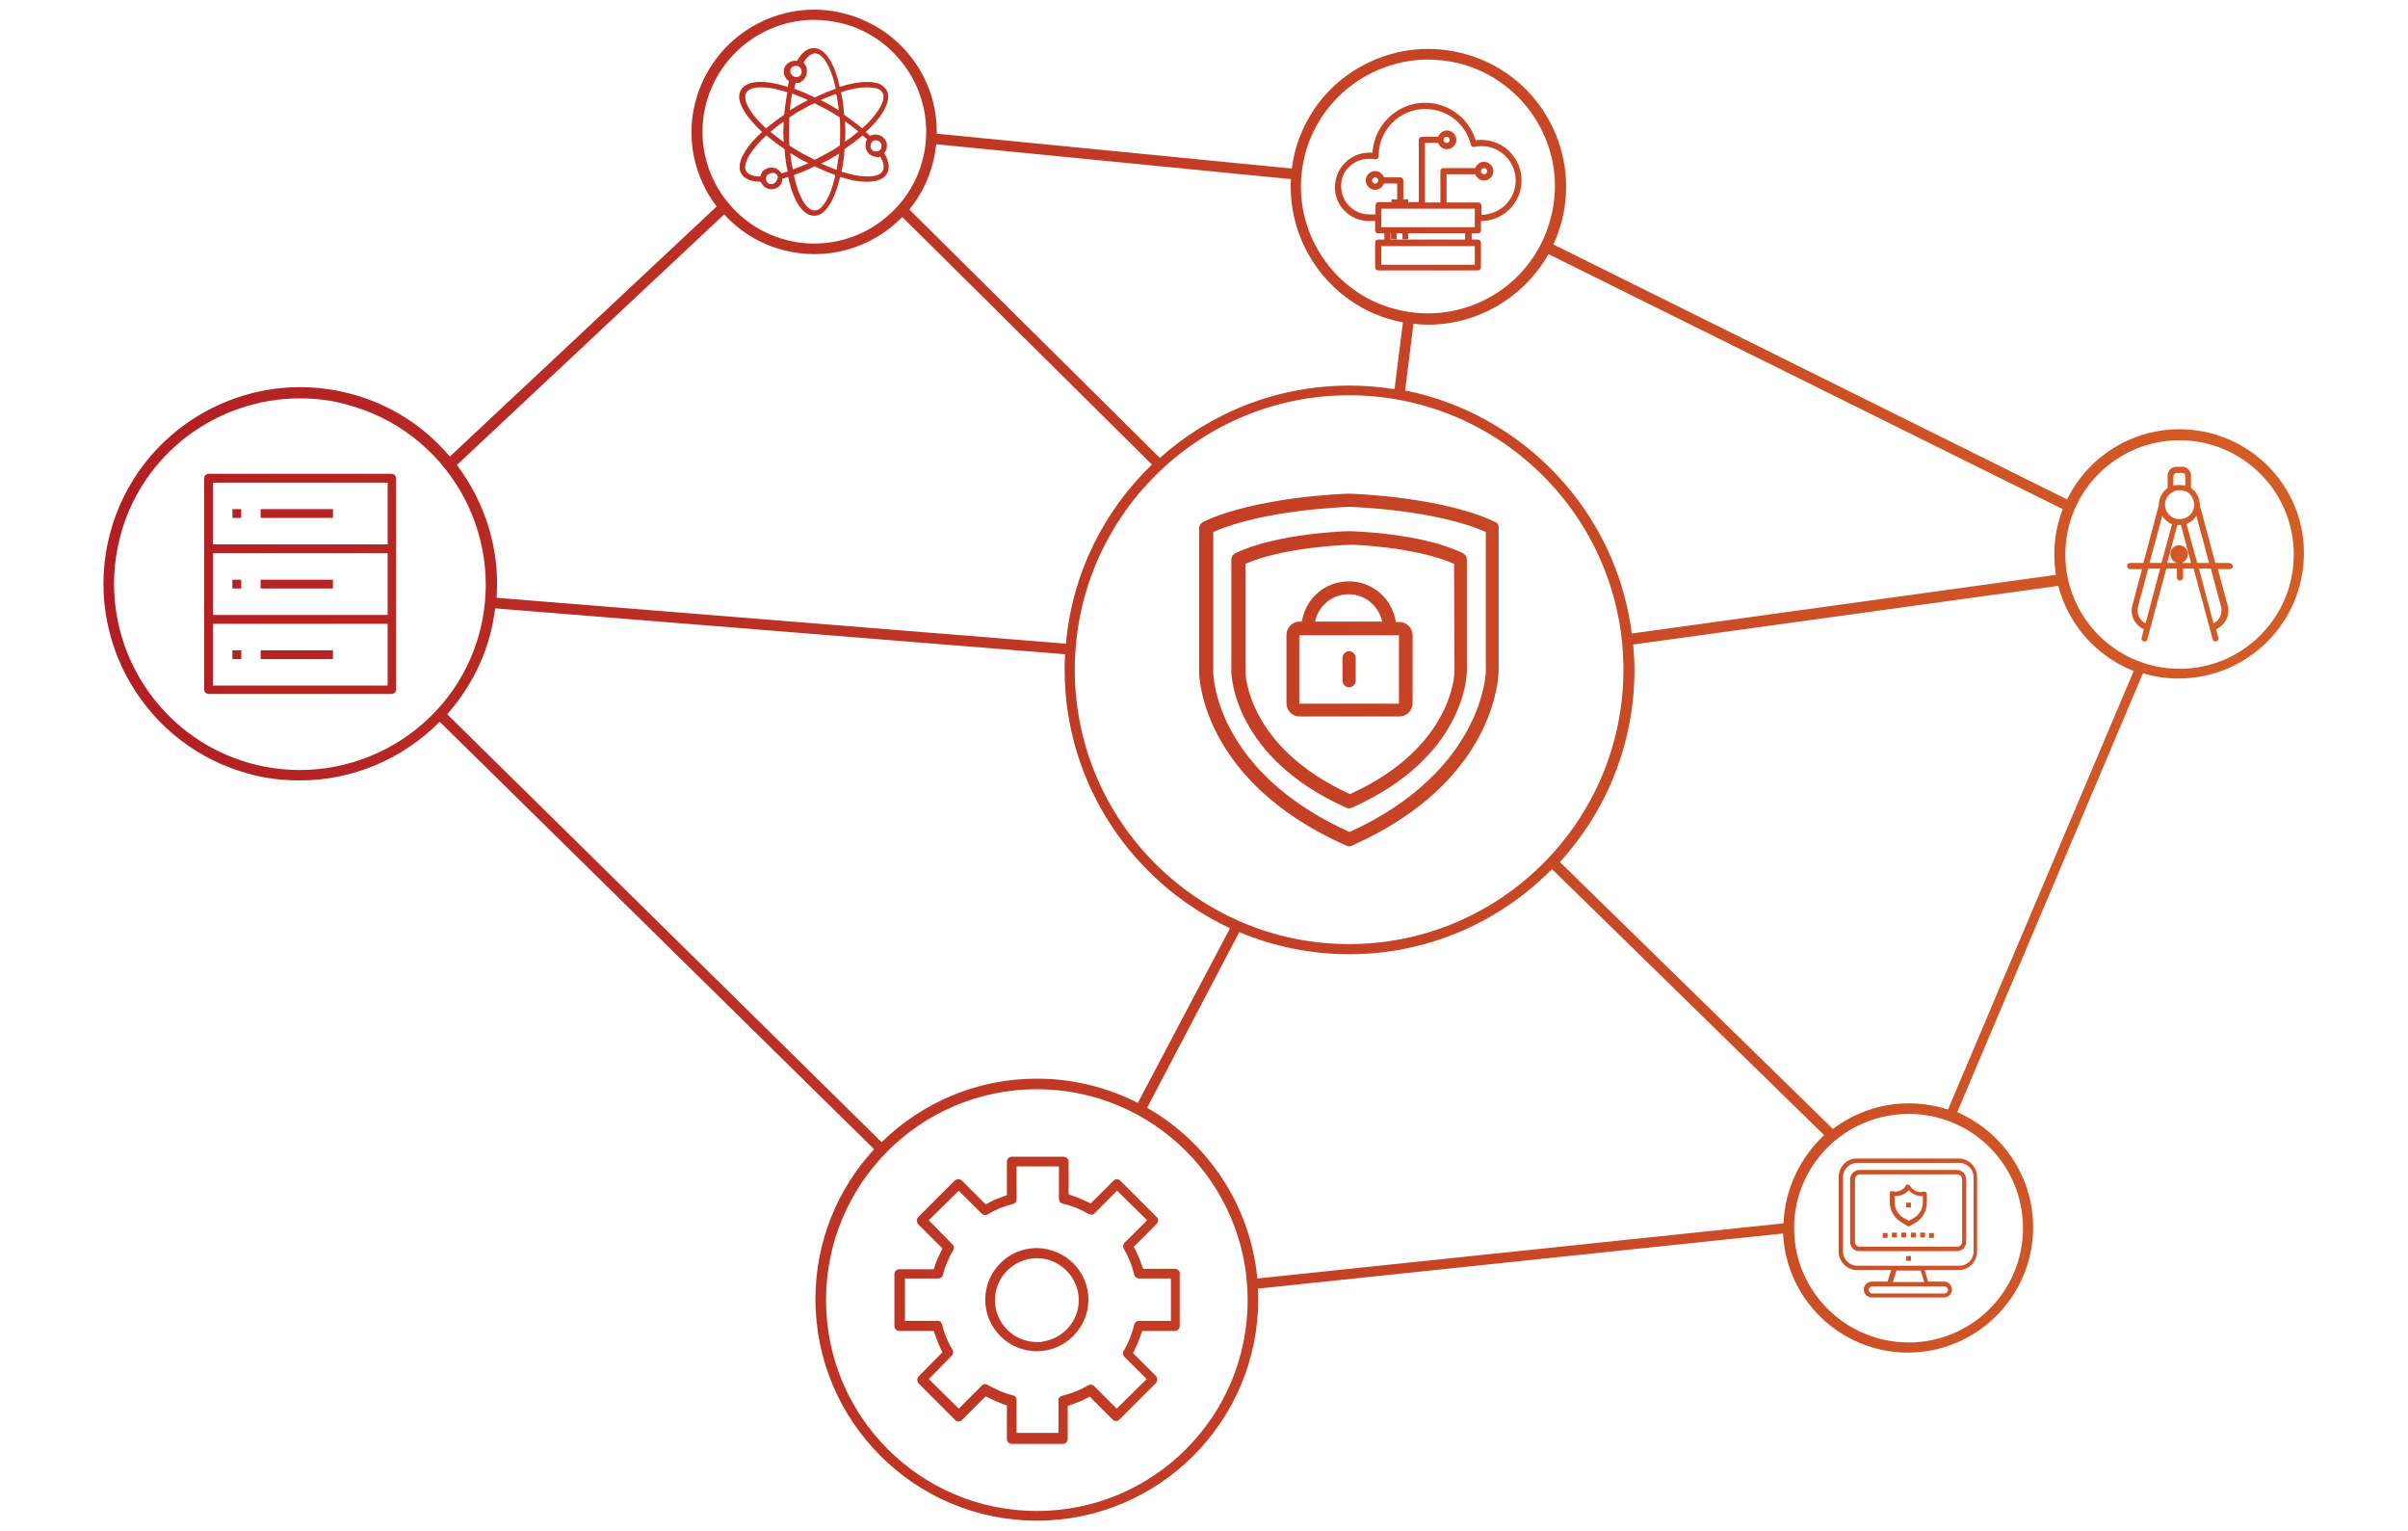 <?xml version="1.0" encoding="utf-8"?>
<!-- Generator: Adobe Illustrator 19.0.0, SVG Export Plug-In . SVG Version: 6.00 Build 0)  -->
<svg version="1.1" id="图层_1" xmlns="http://www.w3.org/2000/svg" xmlns:xlink="http://www.w3.org/1999/xlink" x="0px" y="0px"
	 viewBox="0 0 546 347" style="enable-background:new 0 0 546 347;" xml:space="preserve">
<style type="text/css">
	.st0{fill:url(#XMLID_2_);}
</style>
<linearGradient id="XMLID_2_" gradientUnits="userSpaceOnUse" x1="23.462" y1="173.502" x2="522.543" y2="173.502">
	<stop  offset="0" style="stop-color:#B21E23"/>
	<stop  offset="1" style="stop-color:#D45D26"/>
</linearGradient>
<path id="XMLID_193_" class="st0" d="M339,118.3c-12-5.7-32.2-6.4-33.1-6.4c-0.9,0-21.1,0.7-33.1,6.4c-0.5,0.3-0.9,0.8-0.9,1.4v32.7
	c0,1,0.6,24.8,33.4,39.3c0.4,0.2,0.8,0.2,1.2,0c32.7-14.5,33.2-38.3,33.3-39.3v-32.7C339.9,119.1,339.6,118.5,339,118.3z
	 M336.9,152.3c0,0.2-0.6,22.5-30.9,36.3c-30.3-13.7-30.9-35.3-30.9-36.3v-31.7c11.2-5,29.9-5.7,30.9-5.7c1,0,19.8,0.7,30.9,5.7
	V152.3z M305.9,120.4c-0.7,0-16.5,0.5-25.8,5c-0.5,0.3-0.9,0.8-0.9,1.4v25.4c0,0.8,0.5,19.5,26.1,30.9c0.4,0.2,0.8,0.2,1.2,0
	c25.7-11.4,26.1-30.1,26.1-30.9v-25.4c0-0.6-0.3-1.1-0.9-1.4c-9.4-4.6-25.2-5-25.8-5H305.9z M329.7,127.8L329.7,127.8l0.1,24.4
	c0,0.7-0.5,17.3-23.7,27.8c-23.2-10.6-23.7-27.1-23.7-27.8v-24.4c8.7-3.8,22.8-4.3,23.7-4.3C306.9,123.4,321,124,329.7,127.8z
	 M304.2,131.9c-4.7,0.7-8.3,4.4-9,9h-0.5c-1.7,0-3,1.4-3,3v15.5c0,1.7,1.3,3,3,3h22.6c1.7,0,3-1.4,3-3V144c0-1.7-1.4-3-3-3h-0.8
	C315.6,135,310.1,131,304.2,131.9z M317.2,144v15.5h-22.6V144H317.2z M313.4,140.9h-15.2c0.7-3.6,3.9-6.2,7.6-6.2
	C309.5,134.7,312.6,137.3,313.4,140.9z M305.9,155.8c0.8,0,1.5-0.7,1.5-1.5v-5.2c0-0.8-0.7-1.5-1.5-1.5s-1.5,0.7-1.5,1.5v5.2
	C304.4,155.1,305.1,155.8,305.9,155.8z M315.4,54.2h1.3v-1.3h-1.3V54.2z M318,54.2h1.3v-1.3H318V54.2z M310.4,50.1h1.4v2.1
	c0,0.4,0.3,0.7,0.7,0.7h1.4v1.4h-1.4c-0.4,0-0.7,0.3-0.7,0.7v5.6c0,0.4,0.3,0.7,0.7,0.7h22.6c0.4,0,0.7-0.3,0.7-0.7V55
	c0-0.4-0.3-0.7-0.7-0.7h-1.4v-1.4h1.4c0.4,0,0.7-0.3,0.7-0.7v-2.1c5.1,0,9.2-4.1,9.2-9.2c0-5.1-4.1-9.2-9.2-9.2
	c-0.4,0-0.8,0-1.2,0.1c-1.9-6.3-8.6-9.9-14.9-8c-4.8,1.5-8.2,5.8-8.5,10.8c-0.2,0-0.5,0-0.7,0c-4.3,0-7.8,3.5-7.8,7.8
	C302.6,46.6,306.1,50.1,310.4,50.1z M334.4,55.7V60h-21.2v-4.2H334.4z M315.3,54.3v-1.4h16.9v1.4H315.3z M334.4,51.5h-21.2v-4.2
	h21.2V51.5z M310.4,36c0.4,0,0.9,0,1.3,0.1c0.2,0,0.4,0,0.6-0.1c0.2-0.1,0.3-0.3,0.3-0.6c0,0,0-0.1,0-0.1c0-5.8,4.7-10.6,10.6-10.6
	c4.9,0,9.2,3.4,10.3,8.1c0.1,0.4,0.5,0.6,0.8,0.5c4.2-0.9,8.3,1.8,9.2,6c0.9,4.2-1.8,8.3-6,9.2c-0.5,0.1-1.1,0.2-1.6,0.2v-2.1
	c0-0.4-0.3-0.7-0.7-0.7H328v-6.4h6.5c0.4,1.1,1.6,1.7,2.7,1.3c1.1-0.4,1.7-1.6,1.3-2.7c-0.4-1.1-1.6-1.7-2.7-1.3
	c-0.6,0.2-1.1,0.7-1.3,1.3h-7.2c-0.4,0-0.7,0.3-0.7,0.7v7.1h-3.5V32.4h3c0.4,1.1,1.6,1.7,2.7,1.3c1.1-0.4,1.7-1.6,1.3-2.7
	c-0.4-1.1-1.6-1.7-2.7-1.3c-0.6,0.2-1.1,0.7-1.3,1.3h-3.7c-0.4,0-0.7,0.3-0.7,0.7v14.1h-2.4v-0.6h-1.1v-4.3c0-0.4-0.3-0.7-0.7-0.7
	h-3.7c-0.4-1.1-1.6-1.7-2.7-1.3s-1.7,1.6-1.3,2.7c0.4,1.1,1.6,1.7,2.7,1.3c0.6-0.2,1.1-0.7,1.3-1.3h3v4.2h0v-0.6h-1.3v0.6h-2.9
	c-0.4,0-0.7,0.3-0.7,0.7v2.1h-1.4c-3.5,0-6.4-2.8-6.4-6.4C304,38.8,306.9,36,310.4,36z M335.8,38.8c0-0.4,0.3-0.7,0.7-0.7
	s0.7,0.3,0.7,0.7s-0.3,0.7-0.7,0.7S335.8,39.2,335.8,38.8z M327.3,31.7c0-0.4,0.3-0.7,0.7-0.7s0.7,0.3,0.7,0.7s-0.3,0.7-0.7,0.7
	S327.3,32.1,327.3,31.7z M312.5,40.9c0,0.4-0.3,0.7-0.7,0.7c-0.4,0-0.7-0.3-0.7-0.7s0.3-0.7,0.7-0.7
	C312.2,40.2,312.5,40.5,312.5,40.9z M416.9,266.8v16.9c0,2.3,1.9,4.2,4.2,4.2h7.7l-0.8,2.6h-3.6c-1,0-1.8,0.8-1.8,1.8
	c0,1,0.8,1.8,1.8,1.8h16.4c1,0,1.8-0.8,1.8-1.8c0-1-0.8-1.8-1.8-1.8h-3.6l-0.8-2.6h7.7c2.3,0,4.2-1.9,4.2-4.2v-16.9
	c0-2.3-1.9-4.2-4.2-4.2h-23.2C418.8,262.6,416.9,264.5,416.9,266.8z M440.9,291.6c0.4,0,0.8,0.4,0.8,0.8c0,0.4-0.4,0.8-0.8,0.8
	h-16.4c-0.4,0-0.8-0.4-0.8-0.8c0-0.4,0.4-0.8,0.8-0.8H440.9z M429.2,290.6l0.8-2.6h5.5l0.8,2.6H429.2z M447.5,266.8v16.9
	c0,1.7-1.4,3.2-3.2,3.2h-23.2c-1.7,0-3.2-1.4-3.2-3.2v-16.9c0-1.7,1.4-3.2,3.2-3.2h23.2C446.1,263.6,447.5,265.1,447.5,266.8z
	 M419.5,267.3v14.2c0,1.2,0.9,2.1,2.1,2.1h22.1c1.2,0,2.1-0.9,2.1-2.1v-14.2c0-1.2-0.9-2.1-2.1-2.1h-22.1
	C420.5,265.2,419.5,266.2,419.5,267.3z M420.6,267.3c0-0.6,0.5-1.1,1.1-1.1h22.1c0.6,0,1.1,0.5,1.1,1.1v14.2c0,0.6-0.5,1.1-1.1,1.1
	h-22.1c-0.6,0-1.1-0.5-1.1-1.1V267.3z M431.1,280.5h1.1v-1.1h-1.1V280.5z M433.3,280.5h1.1v-1.1h-1.1V280.5z M429,280.5h1.1v-1.1
	H429V280.5z M432.2,285.8h1.1v-1.1h-1.1V285.8z M428,279.5h-1.1v1.1h1.1V279.5z M433.3,272.6h-1.1v1.1h1.1V272.6z M435.4,280.5h1.1
	v-1.1h-1.1V280.5z M438.5,279.5h-1.1v1.1h1.1V279.5z M431.2,277.1l1.3,0.8c0.2,0.1,0.4,0.1,0.5,0l1.3-0.7c1.6-0.9,2.6-2.7,2.6-4.6
	v-2c0-0.2-0.1-0.3-0.2-0.4c-0.1-0.1-0.3-0.1-0.5-0.1c-1.1,0.3-2.2-0.1-2.9-1l-0.3-0.4c-0.2-0.2-0.5-0.3-0.8-0.1c0,0-0.1,0-0.1,0.1
	L432,269c-0.7,0.9-1.8,1.3-2.9,1c-0.3-0.1-0.6,0.1-0.6,0.4c0,0,0,0.1,0,0.1v2C428.5,274.4,429.5,276.1,431.2,277.1z M429.6,271.1
	c1.2,0.1,2.4-0.4,3.2-1.3c0.8,0.9,2,1.4,3.2,1.3v1.4c0,1.5-0.8,2.9-2.1,3.6l-1.1,0.6l-1.1-0.6c-1.3-0.7-2.1-2.1-2.1-3.6V271.1z
	 M505.4,127.6h-3.1l-3.5-13.1v-0.1c0-1.5-0.7-2.9-2-3.8v-2.8c0-1.1-0.9-2-2-2h-1.3c-1.1,0-2,0.9-2,2v2.8c-1.2,0.9-2,2.3-2,3.8v0.1
	l-3.5,13.1H483c-0.4,0-0.7,0.3-0.7,0.7s0.3,0.7,0.7,0.7h2.7l-2.2,8.2c-0.6,2.2,0.5,4.5,2.6,5.4l-0.5,2c-0.1,0.4,0.1,0.7,0.5,0.8h0
	c0.1,0,0.1,0,0.2,0c0.3,0,0.6-0.2,0.6-0.5l4.3-16h2.4v2c0,0.4,0.3,0.7,0.7,0.7s0.7-0.3,0.7-0.7v-2h2.4l4.3,16
	c0.1,0.3,0.3,0.5,0.6,0.5c0.1,0,0.1,0,0.2,0c0.4-0.1,0.6-0.5,0.5-0.8v0l-0.5-2c2.1-0.9,3.2-3.2,2.6-5.4l-2.2-8.2h2.7
	c0.4,0,0.7-0.3,0.7-0.7S505.7,127.6,505.4,127.6z M493.5,107.2h1.3c0.4,0,0.7,0.3,0.7,0.7v2.2c-0.1,0-0.3-0.1-0.4-0.1
	c-0.1,0-0.1,0-0.2,0c-0.5-0.1-1-0.1-1.5,0c-0.1,0-0.1,0-0.2,0c-0.1,0-0.3,0-0.4,0.1l0-2.2C492.9,107.5,493.2,107.2,493.5,107.2z
	 M492.5,111.6c0.2-0.1,0.4-0.2,0.6-0.3c0.3-0.1,0.6-0.2,0.9-0.2c0.1,0,0.2,0,0.2,0c0.6,0,1.2,0.2,1.7,0.4c1,0.6,1.6,1.7,1.6,2.9
	c0,0,0,0.1,0,0.1c0,1.5-1.1,2.8-2.6,3.1c-0.5,0.1-1,0.1-1.4,0c-1.5-0.3-2.5-1.6-2.6-3.1c0,0,0-0.1,0-0.1
	C490.9,113.3,491.5,112.2,492.5,111.6z M486.5,141.3c-1.4-0.7-2.1-2.3-1.7-3.8l2.3-8.6h2.7L486.5,141.3z M490.1,127.6h-2.7l2.9-10.7
	c0.1,0.1,0.1,0.2,0.2,0.3s0.1,0.2,0.2,0.3c0.1,0.1,0.2,0.2,0.3,0.3c0.1,0.1,0.1,0.2,0.2,0.2c0.1,0.1,0.2,0.2,0.4,0.3
	c0.1,0.1,0.2,0.1,0.2,0.2c0.1,0.1,0.3,0.1,0.4,0.2c0.1,0,0.2,0.1,0.3,0.1c0,0,0,0,0,0L490.1,127.6z M494.8,125.6
	c0-0.4-0.3-0.7-0.7-0.7s-0.7,0.3-0.7,0.7c0,0,0,0,0,0c0-0.4,0.3-0.7,0.7-0.7S494.8,125.3,494.8,125.6
	C494.8,125.6,494.8,125.6,494.8,125.6z M494.8,127.6v-0.1c0.4-0.1,0.7-0.4,0.9-0.7c0.2-0.3,0.4-0.7,0.4-1.2c0-1.1-0.9-2-2-2
	c-1.1,0-2,0.9-2,2c0,0.8,0.5,1.6,1.3,1.9v0.1h-2l2.3-8.6c0.1,0,0.2,0,0.4,0s0.2,0,0.4,0l2.3,8.6H494.8z M495.8,118.8
	C495.8,118.8,495.9,118.7,495.8,118.8c0.1-0.1,0.2-0.1,0.3-0.2c0.1-0.1,0.2-0.1,0.4-0.2c0.1-0.1,0.2-0.1,0.3-0.2
	c0.1-0.1,0.2-0.2,0.3-0.2c0.1-0.1,0.2-0.2,0.2-0.2c0.1-0.1,0.2-0.2,0.3-0.3c0.1-0.1,0.1-0.2,0.2-0.3s0.1-0.2,0.2-0.3l2.9,10.7h-2.7
	L495.8,118.8z M503.6,137.5c0.4,1.5-0.3,3.1-1.7,3.8l-3.3-12.4h2.7L503.6,137.5z M172.8,29.9c-0.8,0.7-1.5,1.4-2.2,2.2
	c-2.6,3-3.5,5.6-2.5,7.3c0.5,0.8,1.6,1.8,4.4,1.8c0.5,1.3,1.9,2,3.2,1.6c0.6-0.2,1.1-0.6,1.4-1.1c0.2-0.4,0.3-0.8,0.3-1.2
	c0.4-0.1,0.8-0.2,1.3-0.4c0.2,1,0.5,2,0.8,3c1.3,3.8,3.1,5.8,5.1,5.8c1,0,1.9-0.5,2.5-1.2c1.4-1.4,2.6-4.2,3.4-7.6
	c1,0.3,2,0.6,3,0.8c1,0.2,2.1,0.3,3.1,0.3c2.2,0,3.8-0.6,4.5-1.8c0.5-0.8,0.8-2.3-0.6-4.7c0.9-1.1,0.8-2.7-0.3-3.6
	c-0.5-0.4-1-0.6-1.7-0.6c-0.4,0-0.8,0.1-1.2,0.3c-0.3-0.3-0.6-0.6-1-0.9c0.8-0.7,1.5-1.4,2.2-2.2c2.6-3,3.5-5.6,2.5-7.3
	c-0.5-0.8-1.3-1.4-2.3-1.6c-2-0.5-4.9-0.2-8.3,0.9c-0.2-1-0.5-2-0.8-3c-1.3-3.8-3.1-5.8-5.1-5.8h0c-1,0-2.4,0.5-3.8,2.9
	c-1.3-0.2-2.6,0.6-2.9,1.8c-0.3,1.1,0.2,2.2,1.1,2.8c-0.1,0.4-0.2,0.9-0.3,1.3c-1-0.3-2-0.6-3-0.8c-3.9-0.8-6.6-0.2-7.6,1.5
	c-0.5,0.9-0.5,1.9-0.2,2.8C168.4,25.1,170.2,27.5,172.8,29.9z M197.8,32.1c0.2-0.2,0.5-0.3,0.8-0.3c0.7,0,1.3,0.6,1.3,1.3
	c0,0.4-0.2,0.8-0.5,1c-0.6,0.4-1.4,0.3-1.8-0.3c-0.2-0.2-0.2-0.5-0.2-0.7C197.4,32.7,197.6,32.3,197.8,32.1z M196.7,19.8
	c0.6,0,1.3,0.1,1.9,0.2c0.6,0.1,1.2,0.5,1.5,1c0.7,1.2-0.2,3.3-2.4,5.9c-0.7,0.8-1.4,1.5-2.2,2.2c-1.3-1.1-2.7-2.1-4.1-3.1
	c-0.1-1.7-0.3-3.4-0.7-5.1C192.8,20.2,194.7,19.8,196.7,19.8z M191.6,27.5c1.1,0.8,2.1,1.5,3,2.3c-0.9,0.8-1.9,1.6-3,2.3
	c0-0.8,0.1-1.5,0.1-2.3C191.7,29.1,191.6,28.3,191.6,27.5z M191.5,33.8c1.4-1,2.8-2,4.1-3.1c0.3,0.3,0.7,0.6,1,0.9
	c-0.1,0.1-0.1,0.2-0.2,0.3c0,0,0,0,0,0.1c-0.1,0.1-0.1,0.3-0.1,0.4c0,0,0,0.1,0,0.1c-0.3,1.4,0.6,2.7,2,3c0.2,0,0.4,0.1,0.5,0.1
	c0.1,0,0.3,0,0.4,0c0,0,0.1,0,0.1,0c0.1,0,0.2,0,0.3-0.1c0,0,0,0,0,0c0.8,1.4,1,2.6,0.5,3.3c-0.7,1.2-3,1.5-6.3,0.9
	c-1-0.2-2-0.5-3-0.8C191.2,37.2,191.4,35.5,191.5,33.8z M179.2,34.7c0.7,0.4,1.3,0.8,2,1.2c0.7,0.4,1.4,0.8,2.1,1.1
	c-1.2,0.5-2.4,1-3.5,1.4C179.5,37.3,179.3,36,179.2,34.7z M186.3,46.9L186.3,46.9c-0.4,0.5-1,0.8-1.6,0.8c-1.4,0-2.8-1.8-3.9-5
	c-0.3-1-0.6-2-0.8-3c1.6-0.6,3.2-1.2,4.7-2c1.5,0.7,3.1,1.4,4.7,2C188.7,43,187.6,45.6,186.3,46.9z M189.7,38.5
	c-1.1-0.4-2.3-0.9-3.5-1.4c0.7-0.4,1.4-0.7,2.1-1.1s1.3-0.8,2-1.2C190,36.1,189.9,37.3,189.7,38.5z M190.2,25
	c-0.7-0.4-1.3-0.8-2-1.2c-0.7-0.4-1.4-0.8-2.1-1.1h0c1.2-0.6,2.4-1,3.5-1.4C189.9,22.5,190,23.7,190.2,25z M182.9,15.4
	C182.8,15.4,182.8,15.4,182.9,15.4c-0.1-0.2-0.1-0.4-0.2-0.5c-0.1-0.1-0.2-0.2-0.2-0.4c0,0-0.1-0.1-0.1-0.1
	c-0.1-0.1-0.1-0.1-0.2-0.2c0,0,0,0,0,0c0.8-1.4,1.8-2.1,2.6-2.1h0c1.4,0,2.8,1.8,3.9,5c0.3,1,0.6,2,0.8,3c-1.6,0.6-3.2,1.2-4.7,2
	c-1.5-0.7-3.1-1.4-4.7-2c0.1-0.4,0.2-0.9,0.3-1.3h0.1c0,0,0,0,0.1,0c0,0,0.1,0,0.1,0c0,0,0.1,0,0.1,0c0.1,0,0.1,0,0.2,0
	c0,0,0.1,0,0.1,0c0.1,0,0.1,0,0.2-0.1c0,0,0.1,0,0.1,0c0.1,0,0.2-0.1,0.3-0.2c0.1-0.1,0.3-0.2,0.4-0.3c0,0,0,0,0,0
	C182.9,17.4,183.1,16.4,182.9,15.4z M183.2,22.7c-0.7,0.4-1.4,0.7-2.1,1.1c-0.7,0.4-1.3,0.8-2,1.2c0.1-1.3,0.3-2.6,0.5-3.8
	C180.8,21.7,182,22.1,183.2,22.7z M179.8,15.1c0.4-0.2,0.8-0.2,1.2-0.1c0.6,0.3,0.9,1,0.7,1.7c-0.1,0.2-0.3,0.5-0.5,0.6
	c-0.3,0.2-0.7,0.2-1.1,0.1c-0.3-0.1-0.5-0.3-0.7-0.6C179,16.2,179.2,15.4,179.8,15.1z M179,26.6c0.9-0.6,1.8-1.2,2.8-1.7
	c1-0.6,1.9-1.1,2.9-1.5c1,0.5,1.9,1,2.9,1.5c1,0.6,1.9,1.1,2.8,1.7c0.1,1.1,0.1,2.1,0.1,3.2c0,1.1,0,2.2-0.1,3.2
	c-0.9,0.6-1.8,1.2-2.8,1.7c-1,0.5-1.9,1.1-2.9,1.5c-1-0.5-1.9-1-2.9-1.5c-1-0.6-1.9-1.1-2.8-1.7c-0.1-1.1-0.1-2.1-0.1-3.2
	C178.9,28.8,179,27.7,179,26.6z M176,41.1c-0.4,0.6-1.1,0.8-1.7,0.5c-0.4-0.2-0.6-0.6-0.6-1c0-0.3,0-0.5,0.2-0.8
	c0.1-0.1,0.1-0.2,0.2-0.2c0,0,0,0,0.1-0.1c0.1-0.1,0.1-0.1,0.2-0.1c0,0,0,0,0.1,0c0.2-0.1,0.4-0.2,0.6-0.2h0.1c0.1,0,0.2,0,0.2,0
	c0,0,0.1,0,0.1,0c0.5,0.1,0.8,0.5,0.9,1C176.2,40.5,176.2,40.8,176,41.1z M177.2,39.3L177.2,39.3c-0.1-0.1-0.1-0.2-0.2-0.3
	c0,0,0,0,0,0c-0.1-0.1-0.2-0.2-0.3-0.3c0,0-0.1-0.1-0.1-0.1c-0.1-0.1-0.3-0.2-0.4-0.3c-0.1-0.1-0.3-0.2-0.5-0.2c0,0,0,0-0.1,0
	c-0.9-0.3-1.9,0-2.6,0.7c0,0,0,0,0,0c-0.1,0.1-0.2,0.3-0.3,0.4c-0.1,0.1-0.1,0.3-0.2,0.4c0,0,0,0.1,0,0.1c0,0.1-0.1,0.2-0.1,0.3
	c0,0,0,0,0,0c-1.6,0-2.7-0.4-3.2-1.2c-0.7-1.2,0.2-3.3,2.4-5.9c0.7-0.8,1.4-1.5,2.2-2.2c1.3,1.1,2.6,2.1,4.1,3.1
	c0.1,1.7,0.3,3.4,0.7,5.1C178,39,177.6,39.2,177.2,39.3z M177.7,32.2c-1.1-0.8-2.1-1.6-3-2.3c0.9-0.8,1.9-1.6,3-2.3
	c0,0.8-0.1,1.6-0.1,2.3S177.7,31.5,177.7,32.2z M169.2,21c0.5-0.8,1.6-1.2,3.3-1.2c1,0,2,0.1,3,0.3c1,0.2,2,0.5,3,0.8
	c-0.3,1.7-0.5,3.4-0.7,5.1c-1.4,1-2.8,2-4.1,3.1c-2.5-2.3-4.1-4.5-4.6-6.2C168.9,22.2,169,21.5,169.2,21z M494.2,97.3
	c-11.2,0-20.9,6.5-25.5,15.9L352.2,55.4c0.8-1.6,1.4-3.4,1.9-5.2c2.1-8.1,0.9-16.5-3.3-23.7c-4.2-7.2-11-12.3-19.1-14.4
	c-8.1-2.1-16.5-0.9-23.7,3.3c-7.2,4.2-12.3,11-14.4,19.1c-0.3,1.2-0.5,2.4-0.7,3.7l-80.5-7.9c0.1-5-1.2-10-3.8-14.4
	c-3.8-6.4-9.8-10.9-17-12.8c-14.8-3.9-30,5.1-33.9,19.9c-1.9,7.2-0.8,14.6,2.9,21c0.6,1,1.2,1.9,1.9,2.8L102,103.5
	c-5.7-6.8-13.5-11.9-22.7-14.3c-23.8-6.2-48.2,8.1-54.4,31.9c-6.2,23.8,8.1,48.2,31.9,54.4c3.7,1,7.5,1.4,11.2,1.4
	c12,0,23.4-4.9,31.7-13.3l98.5,96.9c-8.3,9-13.3,20.9-13.3,34c0,27.7,22.5,50.2,50.2,50.2s50.2-22.5,50.2-50.2c0-0.8,0-1.6-0.1-2.4
	l119.1-12.5c0.7,15,13.1,27,28.3,27c15.6,0,28.4-12.7,28.4-28.4c0-11.7-7.1-21.7-17.2-26.1l42.1-99.5c2.6,0.8,5.3,1.2,8.1,1.2
	c15.6,0,28.4-12.7,28.4-28.4C522.5,110,509.8,97.3,494.2,97.3z M467.7,115.4c-1.2,3.2-1.9,6.6-1.9,10.2c0,1.6,0.1,3.1,0.4,4.7
	L370,143.6c-3.5-27.6-24.5-49.7-51.4-55.1l1.9-15.1c1.1,0.1,2.2,0.2,3.3,0.2c11.3,0,21.8-6.2,27.3-16L467.7,115.4z M368.1,151.8
	c0,34.3-27.9,62.2-62.2,62.2s-62.2-27.9-62.2-62.2c0-34.3,27.9-62.2,62.2-62.2S368.1,117.5,368.1,151.8z M295.9,35.1
	c1.9-7.4,6.7-13.7,13.3-17.6c4.5-2.6,9.5-4,14.5-4c2.4,0,4.9,0.3,7.3,0.9c7.4,1.9,13.7,6.7,17.6,13.3c3.9,6.6,5,14.4,3,21.8
	c-4,15.4-19.7,24.6-35.1,20.6C301.2,66.2,291.9,50.4,295.9,35.1z M212.3,32.7l80.4,7.9c-0.8,14.5,8.7,28.2,23.3,32
	c0.7,0.2,1.4,0.3,2.1,0.5l-1.9,15.1c-3.3-0.5-6.7-0.8-10.2-0.8c-16.5,0-31.6,6.2-43,16.4l-56.8-56.3c2.5-3.1,4.3-6.6,5.3-10.5
	C211.9,35.5,212.1,34.1,212.3,32.7z M160.1,23.5c3-11.4,13.3-19,24.5-19c2.1,0,4.2,0.3,6.4,0.8c6.6,1.7,12,5.9,15.5,11.7
	c3.4,5.8,4.4,12.7,2.7,19.2c-1.7,6.6-5.9,12-11.7,15.5c-5.8,3.4-12.7,4.4-19.2,2.7c-6.6-1.7-12-5.9-15.5-11.7
	C159.4,36.9,158.4,30.1,160.1,23.5z M164.2,48.6c3.6,3.9,8.2,6.8,13.5,8.1c2.3,0.6,4.7,0.9,7,0.9c4.9,0,9.7-1.3,14-3.8
	c2.2-1.3,4.1-2.8,5.9-4.6l56.6,56.1c-10.9,10.5-18.1,24.7-19.5,40.6l-129.1-10.4c0.8-11-2.6-21.6-9-30.1L164.2,48.6z M57.4,173.2
	c-22.5-5.9-36-28.9-30.2-51.4c4.9-19,22.1-31.5,40.8-31.5c3.5,0,7.1,0.4,10.6,1.4c22.5,5.9,36,28.9,30.2,51.4
	C103,165.5,79.9,179,57.4,173.2z M101.4,161.9c4.5-5.1,8-11.3,9.8-18.3c0.5-1.9,0.8-3.8,1.1-5.7l129.2,10.4
	c-0.1,1.2-0.1,2.3-0.1,3.5c0,25.9,15.4,48.3,37.5,58.6L258,250c-6.9-3.5-14.7-5.5-22.9-5.5c-13.7,0-26.1,5.5-35.2,14.4L101.4,161.9z
	 M235.1,342.5c-26.4,0-47.8-21.4-47.8-47.8s21.4-47.8,47.8-47.8c26.4,0,47.8,21.4,47.8,47.8S261.5,342.5,235.1,342.5z M404.4,277.3
	l-119.3,12.5c-1.6-16.6-11.2-30.8-25-38.7l20.9-39.8c7.7,3.2,16.1,5,24.9,5c18,0,34.3-7.4,46-19.3l61.7,60.3
	C408.2,262.4,404.7,269.5,404.4,277.3z M458.7,278.4c0,14.3-11.6,25.9-25.9,25.9s-26-11.6-26-25.9s11.6-25.9,26-25.9
	S458.7,264.1,458.7,278.4z M441.7,251.5c-2.8-0.9-5.8-1.4-8.9-1.4c-6.5,0-12.4,2.2-17.2,5.8l-61.9-60.5
	c10.5-11.5,16.9-26.8,16.9-43.5c0-2-0.1-3.9-0.3-5.8l96.4-13.3c2.3,8.8,8.7,16,17.1,19.3L441.7,251.5z M494.2,151.6
	c-14.3,0-25.9-11.6-25.9-25.9s11.6-25.9,25.9-25.9s25.9,11.6,25.9,25.9S508.5,151.6,494.2,151.6z M54.7,115.4h-2v2h2V115.4z
	 M88.8,107.4H47.3c-0.5,0-1,0.4-1,1v47.9c0,0.5,0.4,1,1,1h41.5c0.5,0,1-0.4,1-1v-47.9C89.8,107.9,89.4,107.4,88.8,107.4z
	 M87.8,155.4H48.3v-14h39.6V155.4z M87.8,139.4H48.3v-14h39.6V139.4z M87.8,123.4H48.3v-14h39.6V123.4z M75.4,115.4H59.1v2h16.4
	V115.4z M54.7,147.4h-2v2h2V147.4z M75.4,147.4H59.1v2h16.4V147.4z M54.7,131.4h-2v2h2V131.4z M75.4,131.4H59.1v2h16.4V131.4z
	 M266.5,287.6h-7.3l-0.3-0.8c-0.4-1.2-0.9-2.3-1.4-3.4l-0.4-0.8l5.2-5.2c0.4-0.4,0.4-1.1,0-1.5l-8.3-8.3c-0.4-0.4-1.1-0.4-1.5,0
	l-5.2,5.2l-0.8-0.4c-1.1-0.5-2.2-1-3.4-1.4l-0.8-0.3v-7.4c0-0.6-0.5-1.1-1.1-1.1h-11.8c-0.6,0-1.1,0.5-1.1,1.1v7.6l-0.8,0.3
	c-1.1,0.4-2.2,0.8-3.2,1.4l-0.8,0.4l-5.4-5.4c-0.4-0.4-1.1-0.4-1.6,0l-8.3,8.3c-0.4,0.4-0.4,1.1,0,1.6l5.5,5.5l-0.4,0.8
	c-0.5,1-1,2.1-1.3,3.1l-0.3,0.8h-7.8c-0.6,0-1.1,0.5-1.1,1.1v11.8c0,0.6,0.5,1.1,1.1,1.1h7.8l0.3,0.8c0.4,1.1,0.8,2.2,1.3,3.2
	l0.4,0.8l-5.4,5.5c-0.4,0.4-0.4,1.1,0,1.6l8.3,8.3c0.4,0.4,1.1,0.4,1.5,0l5.4-5.4l0.8,0.4c1,0.5,2.1,1,3.2,1.4l0.8,0.3v7.6
	c0,0.6,0.5,1.1,1.1,1.1H241c0.6,0,1.1-0.5,1.1-1.1v-7.5l0.8-0.3c1.2-0.4,2.3-0.8,3.4-1.4l0.8-0.4l5.2,5.2c0.4,0.4,1.1,0.4,1.5,0
	l8.3-8.3c0.4-0.4,0.4-1.1,0-1.6l-5.2-5.2l0.4-0.8c0.6-1.1,1-2.3,1.4-3.4l0.3-0.8h7.4c0.6,0,1.1-0.5,1.1-1.1v-11.8
	C267.6,288.1,267.1,287.7,266.5,287.6z M265.4,299.4h-7.1c-0.5,0-1,0.3-1.1,0.8c-0.5,2.1-1.3,4.1-2.4,6c-0.3,0.4-0.2,1,0.2,1.4l5,5
	l-6.8,6.7l-5.1-5.1c-0.4-0.4-0.9-0.4-1.3-0.2c-1.9,1.1-3.9,1.9-6,2.4c-0.5,0.1-0.9,0.6-0.8,1.1l0,7.3h-9.5v-7.4c0-0.6-0.3-1-0.8-1.1
	c-2.1-0.5-4-1.4-5.8-2.4c-0.4-0.3-1-0.2-1.3,0.2l-5.2,5.2l-6.8-6.7l5.2-5.3c0.4-0.4,0.4-0.9,0.2-1.3c-1.1-1.8-1.9-3.7-2.4-5.8
	c-0.1-0.5-0.6-0.9-1.1-0.8l-7.3,0v-9.6h7.5c0.6,0,1-0.3,1.1-0.8c0.5-2,1.3-3.9,2.4-5.7c0.2-0.4,0.1-1-0.3-1.3l-0.1-0.1l-5.2-5.3
	l6.8-6.7l5.2,5.2c0.4,0.4,0.9,0.4,1.3,0.2c1.8-1.1,3.8-1.9,5.8-2.4c0.5-0.1,0.8-0.6,0.8-1.1l0-7.4h9.6v7.3c0,0.5,0.3,1,0.8,1.1
	c2.1,0.5,4.1,1.3,6,2.4c0.4,0.2,1,0.2,1.3-0.2l5.1-5.1l6.8,6.7l-5.1,5.1c-0.4,0.4-0.4,0.9-0.2,1.3c1.1,1.9,1.9,3.9,2.4,6
	c0.1,0.5,0.6,0.8,1.1,0.8l7.2,0V299.4z M235.1,282.9c-6.5,0-11.7,5.3-11.7,11.7c0,6.5,5.3,11.7,11.7,11.7s11.7-5.3,11.7-11.7
	C246.8,288.2,241.6,283,235.1,282.9z M236.3,304.1v0.1h-1.2c-5.3,0-9.5-4.3-9.5-9.5s4.3-9.5,9.5-9.5s9.5,4.3,9.5,9.5
	C244.6,299.5,241,303.5,236.3,304.1z"/>
</svg>
